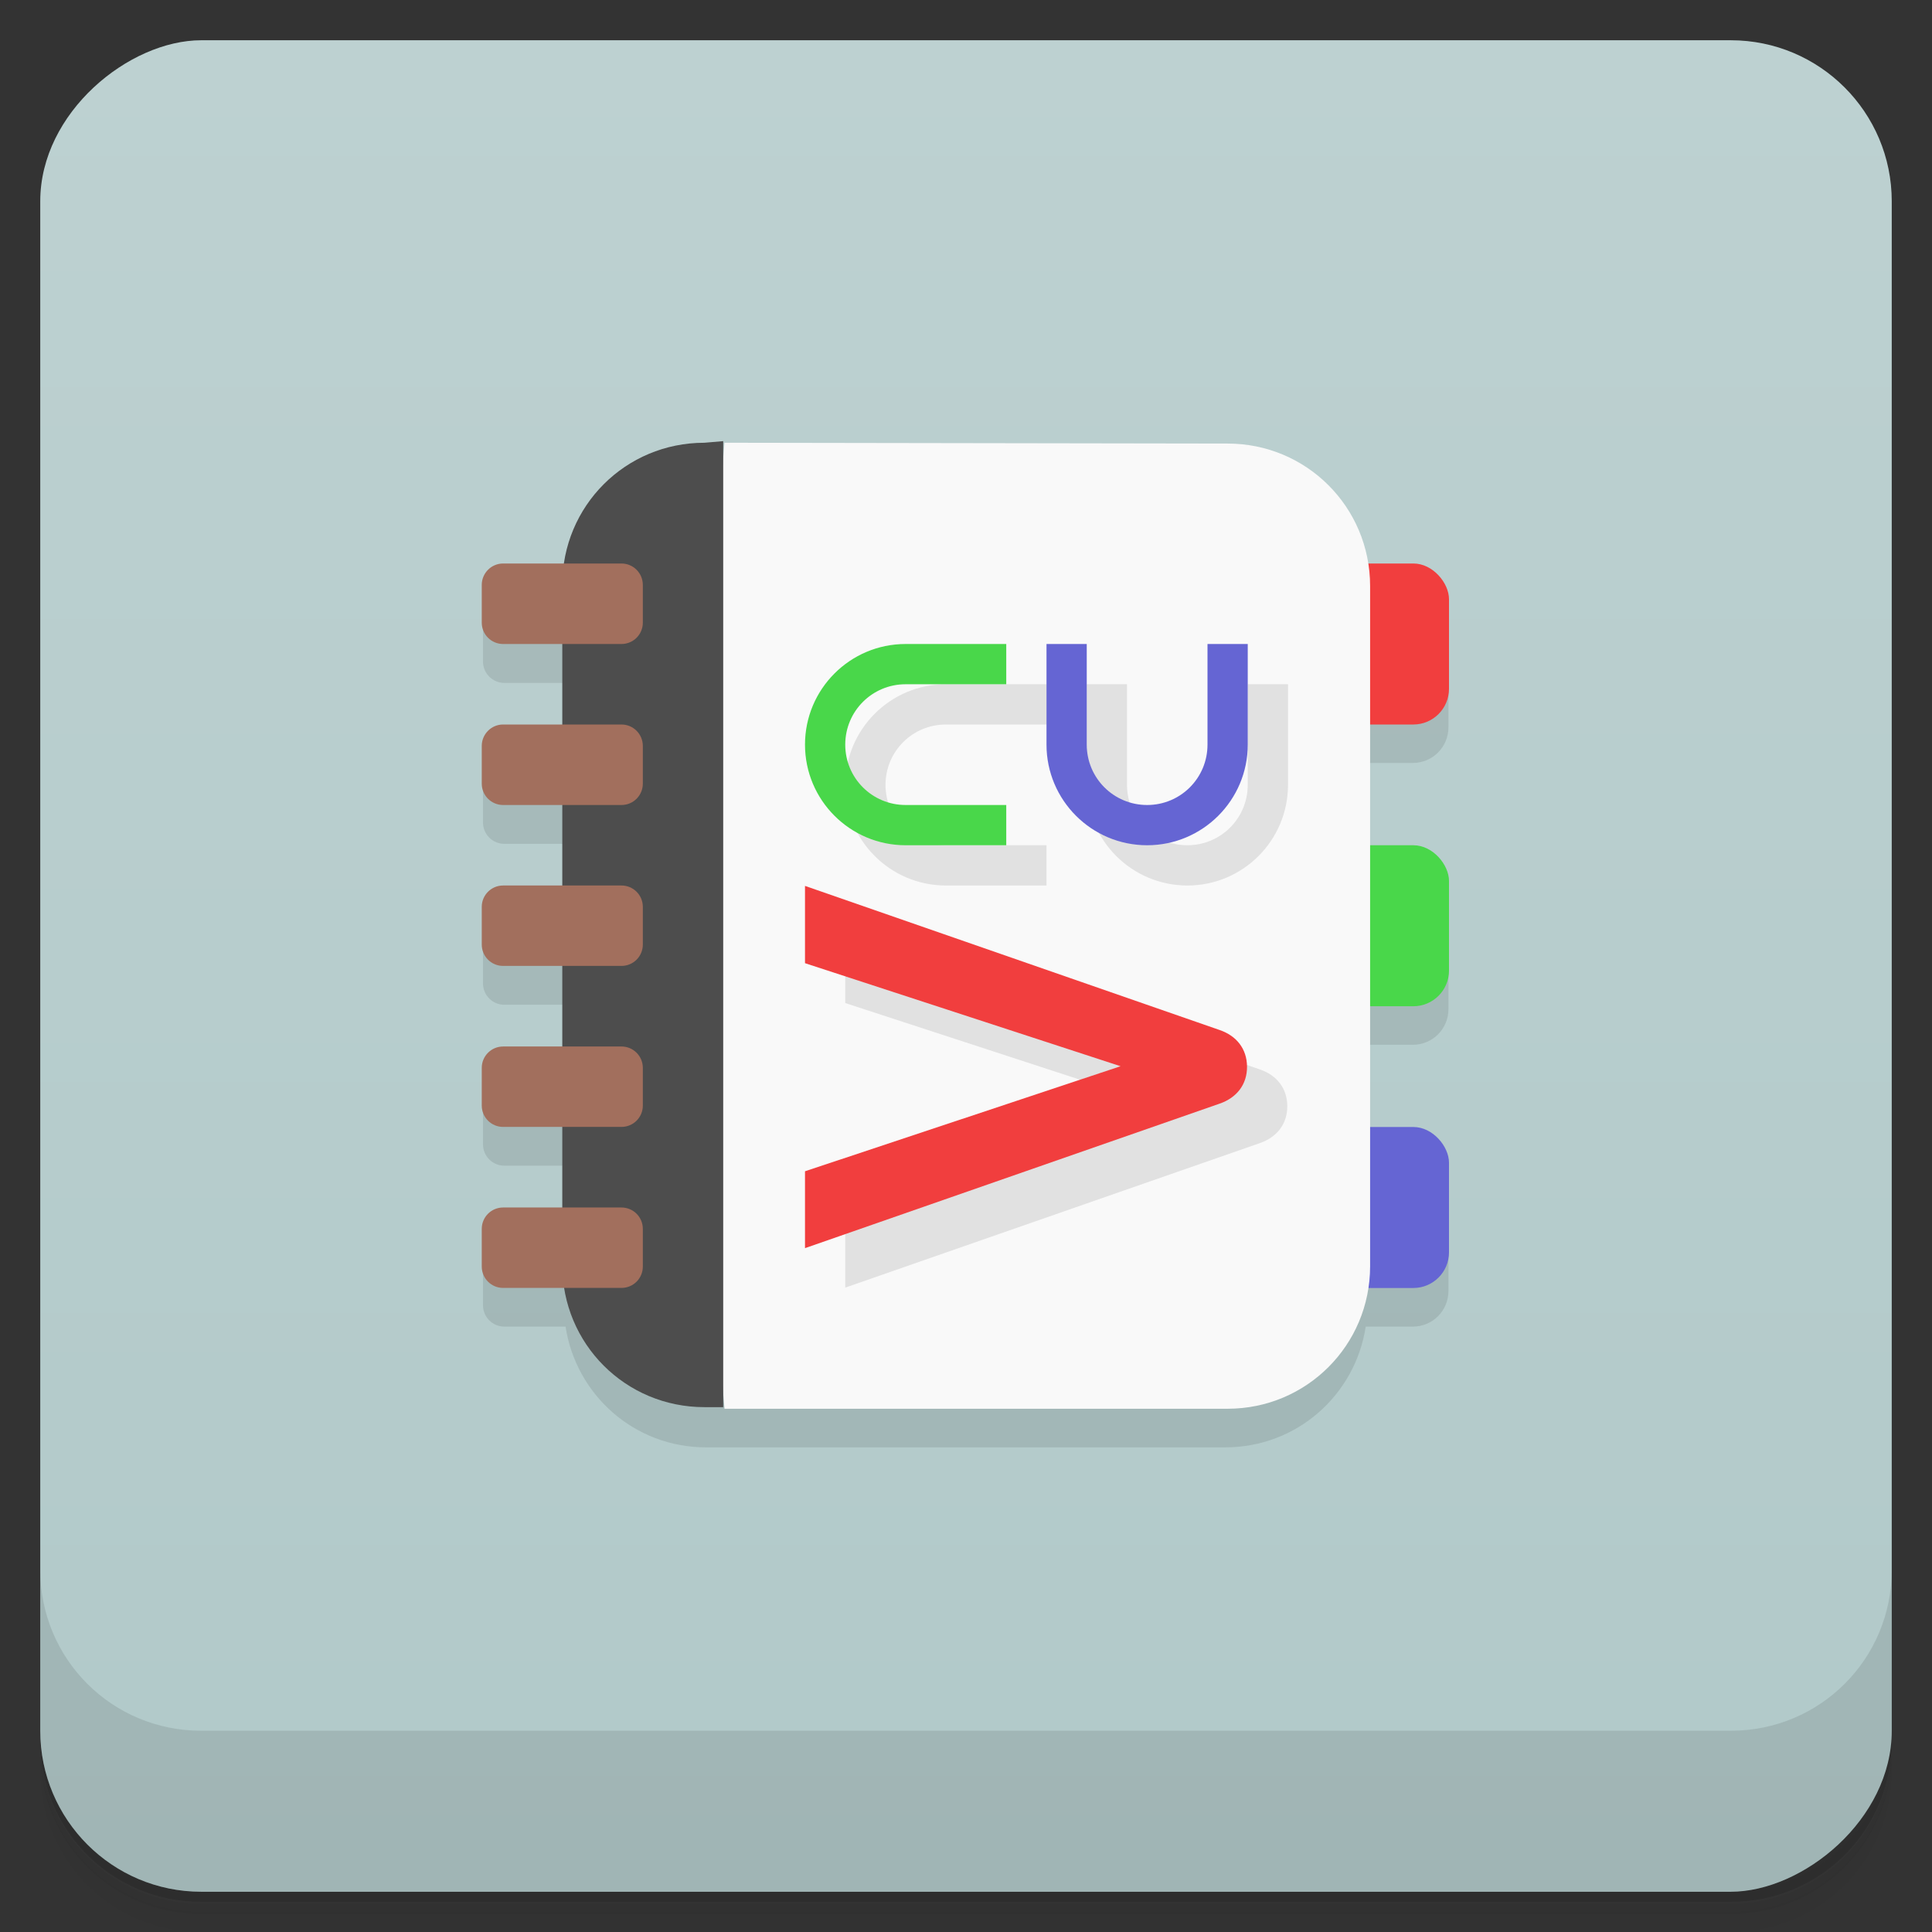 <svg version="1.1" viewBox="0 0 48 48" xmlns="http://www.w3.org/2000/svg">
 <rect x="0" y="0" width="48" height="48" fill="#333333" stroke="none"/>
 <defs>
  <linearGradient id="bg" x1="-47" x2="-1" gradientUnits="userSpaceOnUse">
   <stop style="stop-color:#b1c9c9" offset="0"/>
   <stop style="stop-color:#bdd1d1" offset="1"/>
  </linearGradient>
 </defs>
 <path d="m1 43v0.25c0 2.22 1.78 4 4 4h38c2.22 0 4-1.78 4-4v-0.25c0 2.22-1.78 4-4 4h-38c-2.22 0-4-1.78-4-4zm0 0.5v0.5c0 2.22 1.78 4 4 4h38c2.22 0 4-1.78 4-4v-0.5c0 2.22-1.78 4-4 4h-38c-2.22 0-4-1.78-4-4z" style="opacity:.02"/>
 <path d="m1 43.3v0.25c0 2.22 1.78 4 4 4h38c2.22 0 4-1.78 4-4v-0.25c0 2.22-1.78 4-4 4h-38c-2.22 0-4-1.78-4-4z" style="opacity:.05"/>
 <path d="m1 43v0.25c0 2.22 1.78 4 4 4h38c2.22 0 4-1.78 4-4v-0.25c0 2.22-1.78 4-4 4h-38c-2.22 0-4-1.78-4-4z" style="opacity:.1"/>
 <rect transform="rotate(-90)" x="-47" y="1" width="46" height="46" rx="4" style="fill:url(#bg)"/>
 <path d="m1 39v4c0 2.22 1.78 4 4 4h38c2.22 0 4-1.78 4-4v-4c0 2.22-1.78 4-4 4h-38c-2.22 0-4-1.78-4-4z" style="opacity:.1"/>
 <path d="m12 15.5v0.934c0 0.294 0.237 0.533 0.531 0.533h1.47v2h-1.47c-0.294 0-0.531 0.237-0.531 0.531v0.936c0 0.294 0.237 0.531 0.531 0.531h1.47v2h-1.47c-0.294 0-0.531 0.237-0.531 0.531v0.936c0 0.294 0.237 0.531 0.531 0.531h1.47v2h-1.47c-0.294 0-0.531 0.237-0.531 0.531v0.936c0 0.294 0.237 0.531 0.531 0.531h1.47v2h-1.47c-0.294 0-0.531 0.237-0.531 0.531v0.936c0 0.294 0.237 0.531 0.531 0.531h1.52c0.261 1.7 1.71 3 3.49 3h12.9c1.78 0 3.23-1.3 3.49-3h1.17c0.491 0 0.885-0.394 0.885-0.885v-2.23c0-0.491-0.394-0.887-0.885-0.887h-1.12v-3h1.12c0.491 0 0.885-0.394 0.885-0.885v-2.23c0-0.491-0.394-0.887-0.885-0.887h-1.12v-3h1.12c0.491 0 0.885-0.396 0.885-0.887v-2.23z" style="opacity:.1"/>
 <rect x="33" y="28" width="3" height="4" rx=".886" ry=".886" style="fill:#6565d3"/>
 <rect x="33" y="21" width="3" height="4" rx=".886" ry=".886" style="fill:#49d74a"/>
 <rect x="33" y="14" width="3" height="4" rx=".886" ry=".886" style="fill:#f13e3e"/>
 <path d="m18 11-1 12 1 12h12.5c1.96 0 3.54-1.58 3.54-3.54v-16.9c0-1.96-1.58-3.54-3.54-3.54z" style="fill:#f9f9f9"/>
 <path d="m17.5 11c-1.96 0-3.53 1.57-3.53 3.53v16.9c0 1.96 1.57 3.53 3.53 3.53h0.468v-24z" style="fill:#4d4d4d"/>
 <path d="m12.5 14c-0.294 0-0.531 0.239-0.531 0.533v0.936c0 0.294 0.237 0.531 0.531 0.531h2.94c0.294 0 0.531-0.237 0.531-0.531v-0.936c0-0.294-0.237-0.533-0.531-0.533h-2.94zm0 4c-0.294 0-0.531 0.239-0.531 0.533v0.936c0 0.294 0.237 0.531 0.531 0.531h2.94c0.294 0 0.531-0.237 0.531-0.531v-0.936c0-0.294-0.237-0.533-0.531-0.533h-2.94zm0 4c-0.294 0-0.531 0.237-0.531 0.531v0.936c0 0.294 0.237 0.531 0.531 0.531h2.94c0.294 0 0.531-0.237 0.531-0.531v-0.936c0-0.294-0.237-0.531-0.531-0.531h-2.94zm0 4c-0.294 0-0.531 0.237-0.531 0.531v0.936c0 0.294 0.237 0.531 0.531 0.531h2.94c0.294 0 0.531-0.237 0.531-0.531v-0.936c0-0.294-0.237-0.531-0.531-0.531h-2.94zm0 4c-0.294 0-0.531 0.237-0.531 0.531v0.936c0 0.294 0.237 0.531 0.531 0.531h2.94c0.294 0 0.531-0.237 0.531-0.531v-0.936c0-0.294-0.237-0.531-0.531-0.531h-2.94z" style="fill:#a26f5d"/>
 <path d="m23.5 17c-1.38 0-2.5 1.12-2.5 2.5s1.12 2.5 2.5 2.5h2.5v-1h-2.5c-0.831 0-1.5-0.669-1.5-1.5s0.669-1.5 1.5-1.5h2.5v-1zm3.5 0v2.5c0 1.38 1.12 2.5 2.5 2.5s2.5-1.12 2.5-2.5v-2.5h-1v2.5c0 0.831-0.669 1.5-1.5 1.5s-1.5-0.669-1.5-1.5v-2.5zm-6 6v1.92l7.84 2.56-7.84 2.61v1.9l10.3-3.59c0.426-0.146 0.685-0.478 0.682-0.922-0.004-0.44-0.259-0.764-0.682-0.908z" style="opacity:.1"/>
 <path d="m20 31v-1.9l7.84-2.61-7.84-2.56v-1.92l10.3 3.58c0.422 0.144 0.678 0.468 0.682 0.908 0.004 0.444-0.256 0.776-0.682 0.922l-10.3 3.59" style="fill:#f13e3e"/>
 <path d="m22.5 16c-1.38 0-2.5 1.12-2.5 2.5s1.12 2.5 2.5 2.5h2.5v-1h-2.5c-0.831 0-1.5-0.669-1.5-1.5s0.669-1.5 1.5-1.5h2.5v-1z" style="fill:#49d74a"/>
 <path d="m26 18.5c0 1.38 1.12 2.5 2.5 2.5s2.5-1.12 2.5-2.5v-2.5h-1v2.5c0 0.831-0.669 1.5-1.5 1.5s-1.5-0.669-1.5-1.5v-2.5h-1z" style="fill:#6565d3"/>
</svg>
